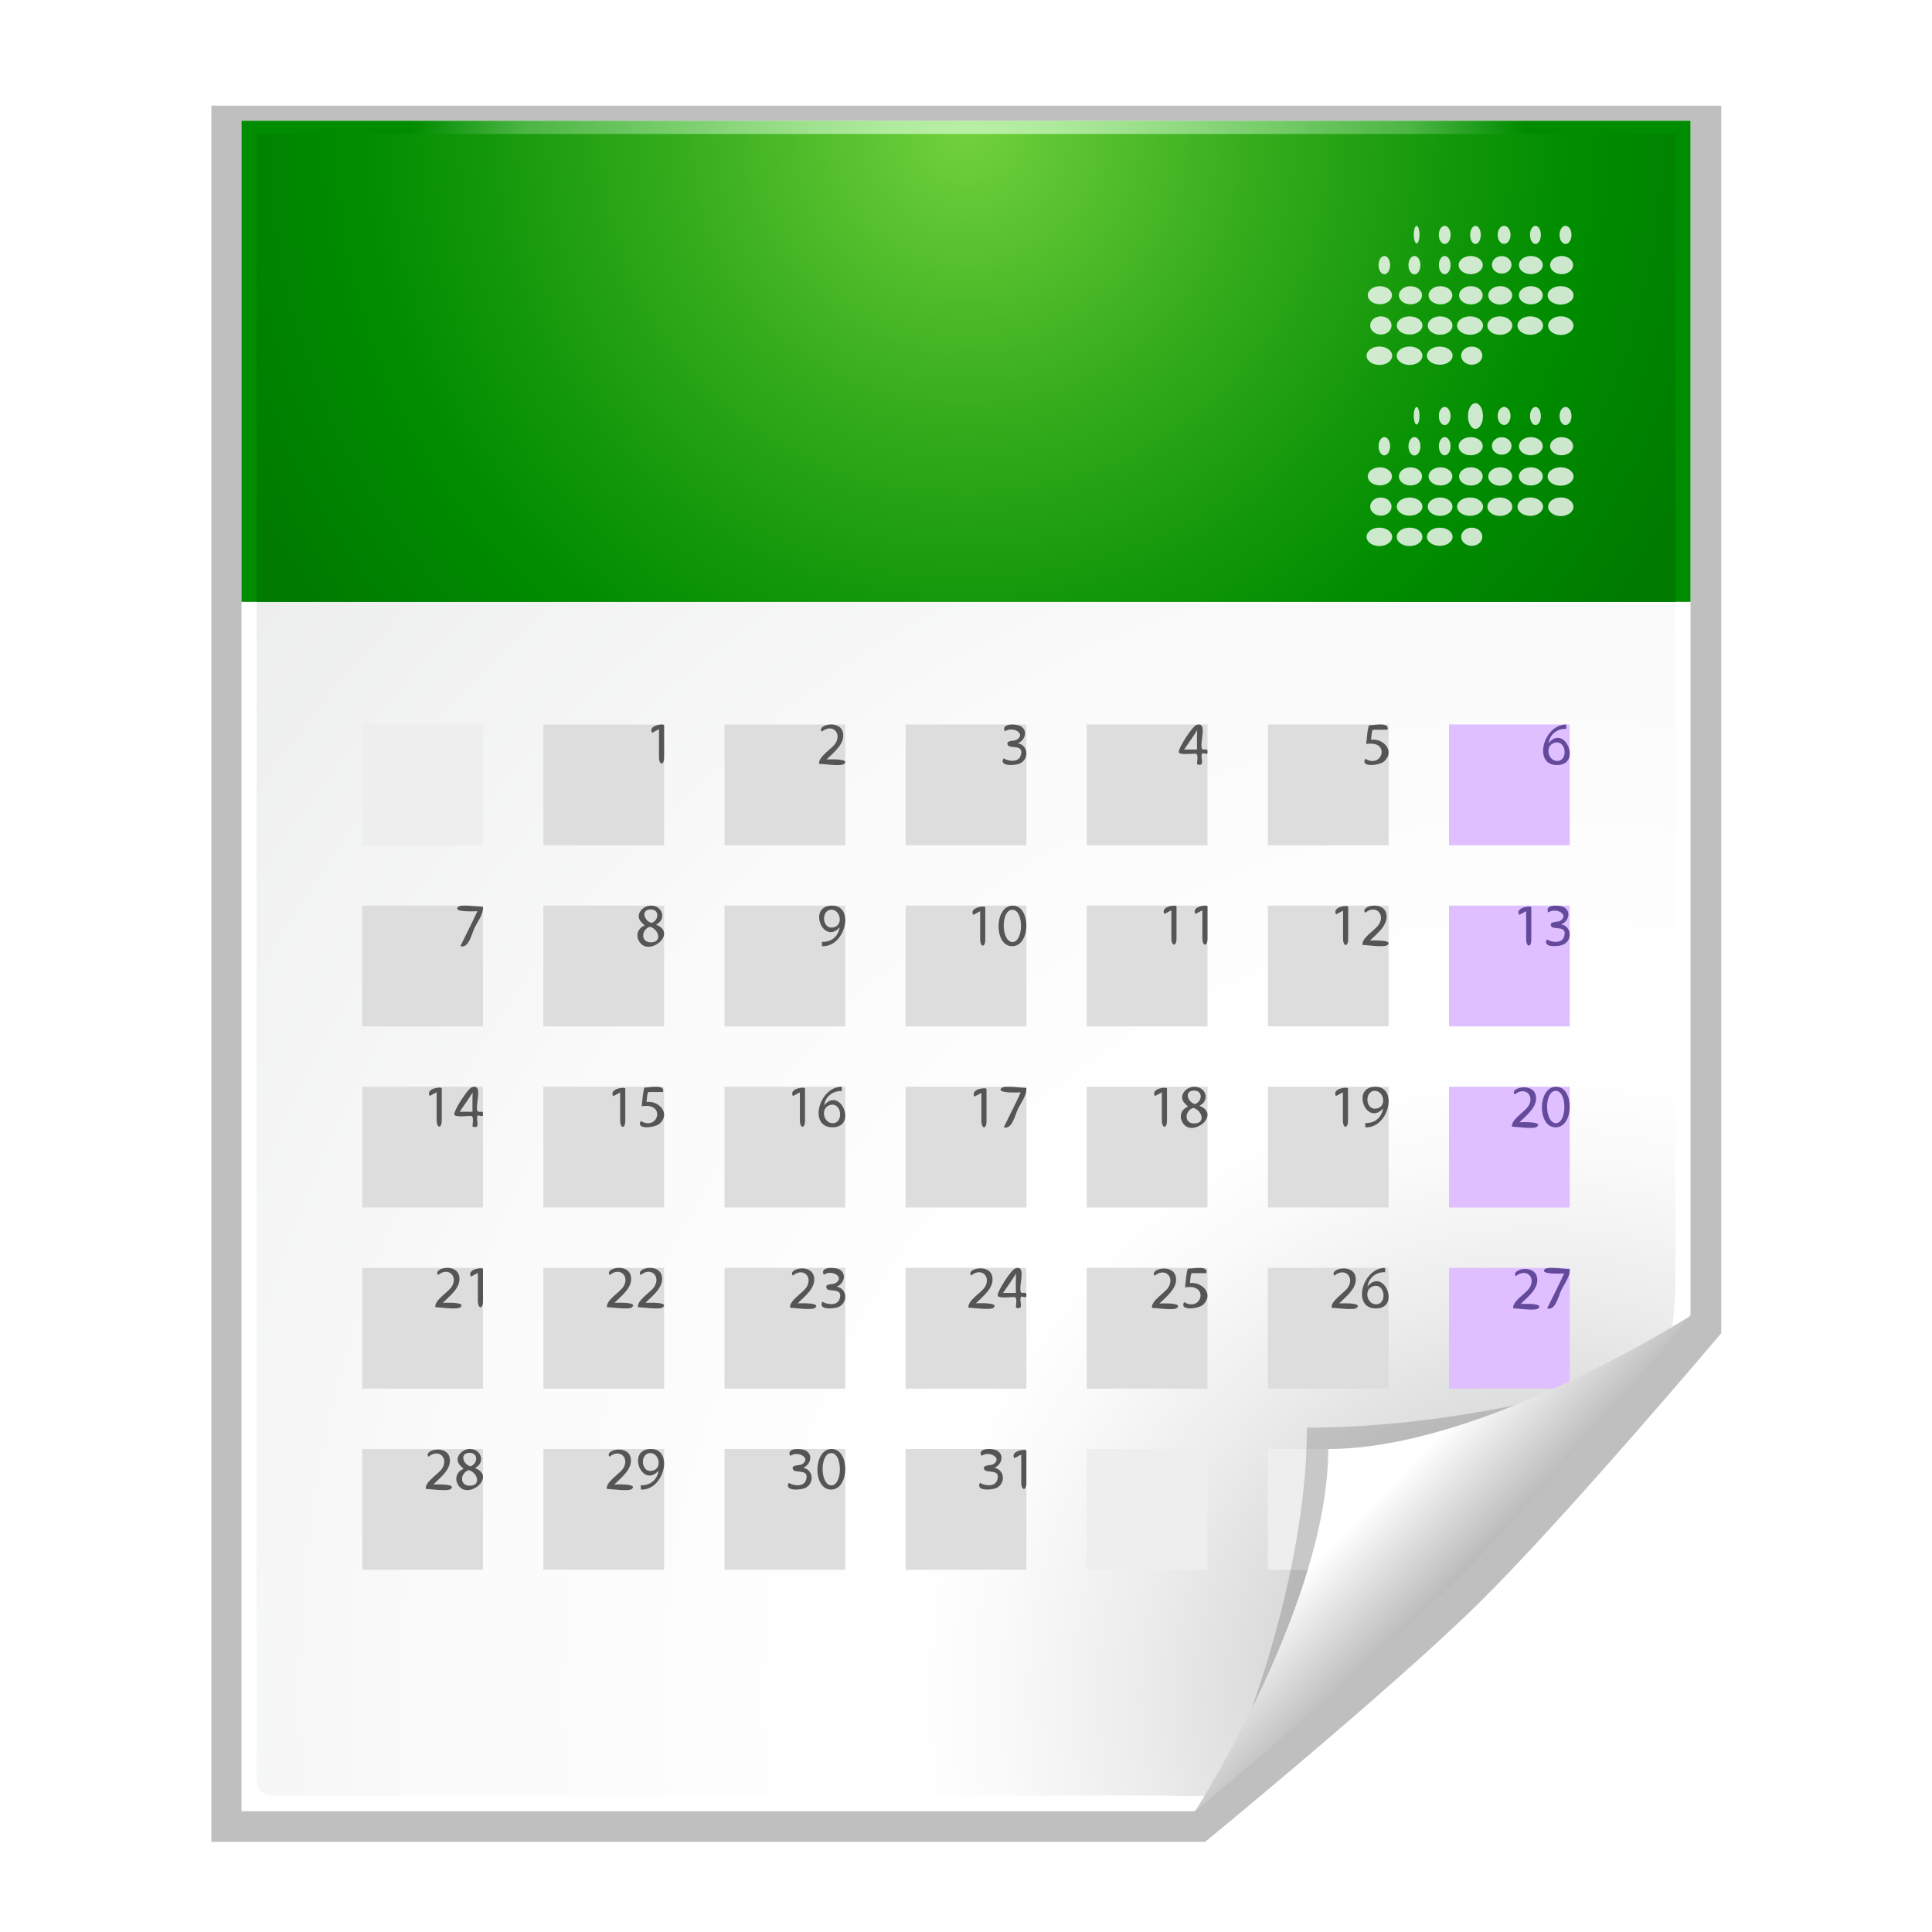 <?xml version="1.0" encoding="UTF-8" standalone="no"?>
<!-- Created with Inkscape (http://www.inkscape.org/) -->
<svg
   xmlns:dc="http://purl.org/dc/elements/1.1/"
   xmlns:cc="http://web.resource.org/cc/"
   xmlns:rdf="http://www.w3.org/1999/02/22-rdf-syntax-ns#"
   xmlns:svg="http://www.w3.org/2000/svg"
   xmlns="http://www.w3.org/2000/svg"
   xmlns:xlink="http://www.w3.org/1999/xlink"
   xmlns:sodipodi="http://sodipodi.sourceforge.net/DTD/sodipodi-0.dtd"
   xmlns:inkscape="http://www.inkscape.org/namespaces/inkscape"
   width="128"
   height="128"
   id="svg2606"
   sodipodi:version="0.32"
   inkscape:version="0.45.1"
   version="1.0"
   sodipodi:docname="cal.svg"
   inkscape:output_extension="org.inkscape.output.svg.inkscape"
   sodipodi:docbase="/home/david/sandbox">
  <defs
     id="defs2608">
    <radialGradient
       id="XMLID_4_"
       cx="48"
       cy="-0.215"
       r="55.148"
       gradientTransform="matrix(0.979,0,0,0.973,133,20.876)"
       gradientUnits="userSpaceOnUse">
	<stop
   offset="0"
   style="stop-color:#72D13D"
   id="stop3082" />

	<stop
   offset="0.355"
   style="stop-color:#35AC1C"
   id="stop3084" />

	<stop
   offset="0.619"
   style="stop-color:#0F9508"
   id="stop3086" />

	<stop
   offset="0.757"
   style="stop-color:#008C00"
   id="stop3088" />

	<stop
   offset="1"
   style="stop-color:#007A00"
   id="stop3090" />

</radialGradient>
    <radialGradient
       id="XMLID_3_"
       cx="48.125"
       cy="8.625"
       r="49.875"
       gradientUnits="userSpaceOnUse"
       gradientTransform="translate(132,20)">
	<stop
   offset="0"
   style="stop-color:#D6FFC0"
   id="stop3065" />

	<stop
   offset="0.073"
   style="stop-color:#CCFAB7"
   id="stop3067" />

	
	
	<stop
   offset="0.611"
   style="stop-color:#4CB544"
   id="stop3073" />

	
	<stop
   offset="0.757"
   style="stop-color:#008C00"
   id="stop3077" />

</radialGradient>
    <linearGradient
       id="linearGradient10207">
      <stop
         style="stop-color:#a2a2a2;stop-opacity:1;"
         offset="0"
         id="stop10209" />
      <stop
         style="stop-color:#ffffff;stop-opacity:1;"
         offset="1"
         id="stop10211" />
    </linearGradient>
    <linearGradient
       id="XMLID_12_"
       gradientUnits="userSpaceOnUse"
       x1="96"
       y1="104"
       x2="88"
       y2="96">
      <stop
         offset="0"
         style="stop-color:#888A85"
         id="stop83" />
      <stop
         offset="0.007"
         style="stop-color:#8C8E89"
         id="stop85" />
      <stop
         offset="0.067"
         style="stop-color:#ABACA9"
         id="stop87" />
      <stop
         offset="0.135"
         style="stop-color:#C5C6C4"
         id="stop89" />
      <stop
         offset="0.265"
         style="stop-color:#DBDBDA"
         id="stop91" />
      <stop
         offset="0.376"
         style="stop-color:#EBEBEB"
         id="stop93" />
      <stop
         offset="0.487"
         style="stop-color:#F7F7F6"
         id="stop95" />
      <stop
         offset="0.632"
         style="stop-color:#FDFDFD"
         id="stop97" />
      <stop
         offset="1"
         style="stop-color:#FFFFFF"
         id="stop99" />
    </linearGradient>
    <radialGradient
       id="XMLID_8_"
       cx="102"
       cy="112.305"
       r="139.559"
       gradientUnits="userSpaceOnUse">
      <stop
         offset="0"
         style="stop-color:#b7b8b9;stop-opacity:1;"
         id="stop41" />
      <stop
         offset="0.189"
         style="stop-color:#ECECEC"
         id="stop47" />
      <stop
         offset="0.257"
         style="stop-color:#FAFAFA"
         id="stop49" />
      <stop
         offset="0.301"
         style="stop-color:#FFFFFF"
         id="stop51" />
      <stop
         offset="0.531"
         style="stop-color:#FAFAFA"
         id="stop53" />
      <stop
         offset="0.845"
         style="stop-color:#EBECEC"
         id="stop55" />
      <stop
         offset="1"
         style="stop-color:#E1E2E3"
         id="stop57" />
    </radialGradient>
    <filter
       inkscape:collect="always"
       x="-0.192"
       width="1.384"
       y="-0.192"
       height="1.384"
       id="filter6697">
      <feGaussianBlur
         inkscape:collect="always"
         stdDeviation="1.945"
         id="feGaussianBlur6699" />
    </filter>
    <clipPath
       clipPathUnits="userSpaceOnUse"
       id="clipPath7084">
      <path
         style="fill:#000000;fill-opacity:1;fill-rule:evenodd;stroke:none;stroke-width:1px;stroke-linecap:butt;stroke-linejoin:miter;stroke-opacity:1"
         d="M 72,88 L 40,120 L 32,120 L 32,80 L 72,80 L 72,88 z"
         id="path7086" />
    </clipPath>
    <radialGradient
       inkscape:collect="always"
       xlink:href="#XMLID_8_"
       id="radialGradient9437"
       gradientUnits="userSpaceOnUse"
       gradientTransform="matrix(1,0,0,1,2e-6,3.0160848e-3)"
       cx="102"
       cy="112.305"
       r="139.559" />
    <filter
       inkscape:collect="always"
       id="filter2770">
      <feGaussianBlur
         inkscape:collect="always"
         stdDeviation="2.079"
         id="feGaussianBlur2772" />
    </filter>
    <radialGradient
       inkscape:collect="always"
       xlink:href="#XMLID_3_"
       id="radialGradient4053"
       gradientUnits="userSpaceOnUse"
       gradientTransform="translate(132,20)"
       cx="48.125"
       cy="8.625"
       r="49.875" />
    <radialGradient
       inkscape:collect="always"
       xlink:href="#XMLID_4_"
       id="radialGradient4055"
       gradientUnits="userSpaceOnUse"
       gradientTransform="matrix(0.979,0,0,0.973,133,20.876)"
       cx="48"
       cy="-0.215"
       r="55.148" />
    <linearGradient
       inkscape:collect="always"
       xlink:href="#linearGradient10207"
       id="linearGradient4061"
       gradientUnits="userSpaceOnUse"
       gradientTransform="translate(10,0)"
       x1="98.617"
       y1="106.414"
       x2="91.229"
       y2="99.255" />
  </defs>
  <sodipodi:namedview
     id="base"
     pagecolor="#ffffff"
     bordercolor="#666666"
     borderopacity="1.0"
     inkscape:pageopacity="0.0"
     inkscape:pageshadow="2"
     inkscape:zoom="2.8284271"
     inkscape:cx="64"
     inkscape:cy="85.798844"
     inkscape:document-units="px"
     inkscape:current-layer="g3760"
     width="128px"
     height="128px"
     gridspacingx="4px"
     gridspacingy="4px"
     gridempspacing="2"
     showgrid="false"
     inkscape:grid-points="true"
     showguides="true"
     inkscape:guide-bbox="true"
     inkscape:window-width="1016"
     inkscape:window-height="692"
     inkscape:window-x="2"
     inkscape:window-y="2" />
  <g
     inkscape:label="Livello 1"
     inkscape:groupmode="layer"
     id="layer1">
    <path
       style="opacity:0.5;fill:#000000;fill-opacity:1;filter:url(#filter2770)"
       d="M 16,8 L 16,120 C 16,120 79.156,120 79.156,120 L 79.188,120 C 79.188,120 91.094,110.094 96.594,104.594 C 102.094,99.094 112,87.188 112,87.188 L 112,87.156 L 112,8 L 16,8 z"
       id="path7865"
       sodipodi:nodetypes="csccscccc"
       transform="matrix(1.042,0,0,1.027,-2.667,-1.214)" />
    <path
       style="fill:#ffffff;fill-opacity:1"
       d="M 16,8 L 16,120 C 16,120 79.146,120 79.146,120 L 112,87.146 L 112,8 L 16,8 z"
       id="path34"
       sodipodi:nodetypes="cccccc" />
    <path
       style="fill:url(#radialGradient9437);fill-opacity:1"
       d="M 18,9 C 17.449,9 17,9.449 17,10 L 17,117.964 C 17,118.515 17.449,118.963 18,118.963 L 77.172,118.963 C 77.435,118.963 79.935,119.081 80.121,118.894 L 110.707,88.094 C 110.894,87.907 111,85.409 111,85.147 L 111,10 C 111,9.449 110.552,9 110,9 L 18,9 z"
       id="path59"
       sodipodi:nodetypes="ccccccccccc" />
    <g
       id="g3760"
       transform="translate(-116,-12)">
      <rect
         style="fill:#dddddd"
         id="rect2842"
         height="8"
         width="8"
         y="72"
         x="140" />
      <rect
         style="fill:#dddddd"
         id="rect2844"
         height="8"
         width="8"
         y="72"
         x="152" />
      <rect
         style="fill:#dddddd"
         id="rect2846"
         height="8"
         width="8"
         y="72"
         x="164" />
      <rect
         style="fill:#dddddd"
         id="rect2848"
         height="8"
         width="8"
         y="72"
         x="176" />
      <rect
         style="fill:#dddddd"
         id="rect2850"
         height="8"
         width="8"
         y="72"
         x="188" />
      <rect
         style="fill:#dddddd"
         id="rect2852"
         height="8"
         width="8"
         y="72"
         x="200" />
      <rect
         style="fill:#dfbfff"
         id="rect2854"
         height="8"
         width="8"
         y="72"
         x="212" />
      <rect
         style="fill:#eeeeee"
         id="rect2856"
         height="8"
         width="8"
         y="60"
         x="140" />
      <rect
         style="fill:#dddddd"
         id="rect2858"
         height="8"
         width="8"
         y="60"
         x="152" />
      <rect
         style="fill:#dddddd"
         id="rect2860"
         height="8"
         width="8"
         y="60"
         x="164" />
      <rect
         style="fill:#dddddd"
         id="rect2862"
         height="8"
         width="8"
         y="60"
         x="176" />
      <rect
         style="fill:#dddddd"
         id="rect2864"
         height="8"
         width="8"
         y="60"
         x="188" />
      <rect
         style="fill:#dddddd"
         id="rect2866"
         height="8"
         width="8"
         y="60"
         x="200" />
      <rect
         style="fill:#dfbfff"
         id="rect2868"
         height="8"
         width="8"
         y="60"
         x="212" />
      <rect
         style="fill:#dddddd"
         id="rect2870"
         height="8"
         width="8"
         y="84"
         x="140" />
      <rect
         style="fill:#dddddd"
         id="rect2872"
         height="8"
         width="8"
         y="84"
         x="152" />
      <rect
         style="fill:#dddddd"
         id="rect2874"
         height="8"
         width="8"
         y="84"
         x="164" />
      <rect
         style="fill:#dddddd"
         id="rect2876"
         height="8"
         width="8"
         y="84"
         x="176" />
      <rect
         style="fill:#dddddd"
         id="rect2878"
         height="8"
         width="8"
         y="84"
         x="188" />
      <rect
         style="fill:#dddddd"
         id="rect2880"
         height="8"
         width="8"
         y="84"
         x="200" />
      <rect
         style="fill:#dfbfff"
         id="rect2882"
         height="8"
         width="8"
         y="84"
         x="212" />
      <rect
         style="fill:#dddddd"
         id="rect2884"
         height="8"
         width="8"
         y="96"
         x="140" />
      <rect
         style="fill:#dddddd"
         id="rect2886"
         height="8"
         width="8"
         y="96"
         x="152" />
      <rect
         style="fill:#dddddd"
         id="rect2888"
         height="8"
         width="8"
         y="96"
         x="164" />
      <rect
         style="fill:#dddddd"
         id="rect2890"
         height="8"
         width="8"
         y="96"
         x="176" />
      <rect
         style="fill:#dddddd"
         id="rect2892"
         height="8"
         width="8"
         y="96"
         x="188" />
      <rect
         style="fill:#dddddd"
         id="rect2894"
         height="8"
         width="8"
         y="96"
         x="200" />
      <rect
         style="fill:#dfbfff"
         id="rect2896"
         height="8"
         width="8"
         y="96"
         x="212" />
      <rect
         style="fill:#dddddd"
         id="rect2898"
         height="8"
         width="8"
         y="108"
         x="140" />
      <rect
         style="fill:#dddddd"
         id="rect2900"
         height="8"
         width="8"
         y="108"
         x="152" />
      <rect
         style="fill:#dddddd"
         id="rect2902"
         height="8"
         width="8"
         y="108"
         x="164" />
      <rect
         style="fill:#dddddd"
         id="rect2904"
         height="8"
         width="8"
         y="108"
         x="176" />
      <rect
         style="fill:#eeeeee"
         id="rect2906"
         height="8"
         width="8"
         y="108"
         x="188" />
      <rect
         style="fill:#eeeeee"
         id="rect2908"
         height="8"
         width="8"
         y="108"
         x="200" />
      <g
         transform="translate(132,20)"
         id="g2910">
	<path
   style="fill:#644a9b"
   id="path2912"
   d="M 87.766,40.288 C 87.182,40.256 86.679,40.653 86.598,41.232 C 87.68,39.934 88.829,42.688 87.154,42.688 C 85.54,42.688 86.247,40 87.766,40 C 87.766,40.089 87.789,40.202 87.766,40.288 M 87.162,42.416 C 87.949,42.416 87.759,40.9 86.925,41.236 C 86.349,41.469 86.567,42.403 87.162,42.416" />

	<g
   id="g2914">
		<path
   style="fill:#644a9b"
   id="path2916"
   d="M 85.112,52.369 C 84.959,52.447 84.804,52.531 84.652,52.613 C 84.357,52.107 85.453,51.972 85.453,52.114 C 85.453,52.821 85.453,53.528 85.453,54.235 C 85.453,54.805 85.112,54.772 85.112,54.213 C 85.112,53.599 85.112,52.983 85.112,52.369" />

		<path
   style="fill:#644a9b"
   id="path2918"
   d="M 86.484,54.241 C 86.811,54.438 87.463,54.528 87.621,54.069 C 87.892,53.282 86.917,53.616 86.78,53.377 C 86.578,53.023 87.195,53.114 87.362,53.009 C 88.005,52.603 87.091,52.089 86.58,52.453 C 86.276,51.91 87.358,51.93 87.651,52.125 C 88.123,52.438 87.889,53.075 87.432,53.241 C 88.126,53.372 88.191,54.277 87.585,54.575 C 87.286,54.724 86.163,54.807 86.484,54.241" />

	</g>

	<g
   id="g2920">
		<path
   style="fill:#644a9b"
   id="path2922"
   d="M 84.174,66.645 C 84.096,66.182 85.005,65.665 85.246,65.301 C 85.703,64.612 85.043,63.938 84.353,64.512 C 83.981,64.073 85.553,63.686 85.749,64.571 C 85.914,65.315 85.122,65.899 84.669,66.352 C 84.784,66.352 86.238,66.276 85.833,66.645 C 85.629,66.83 84.478,66.645 84.174,66.645" />

		<path
   style="fill:#644a9b"
   id="path2924"
   d="M 87.054,66.688 C 85.837,66.688 85.861,64 87.098,64 C 88.324,64 88.291,66.707 87.054,66.688 M 87.07,66.416 C 87.831,66.416 87.841,64.271 87.07,64.271 C 86.314,64.271 86.305,66.348 87.07,66.416" />

	</g>

	<g
   id="g2926">
		<path
   style="fill:#644a9b"
   id="path2928"
   d="M 84.255,78.681 C 84.176,78.219 85.086,77.702 85.326,77.338 C 85.783,76.649 85.123,75.975 84.434,76.549 C 84.061,76.11 85.633,75.723 85.83,76.608 C 85.995,77.352 85.204,77.936 84.75,78.389 C 84.865,78.389 86.32,78.313 85.914,78.681 C 85.71,78.867 84.558,78.681 84.255,78.681" />

		<path
   style="fill:#644a9b"
   id="path2930"
   d="M 87.995,76.081 C 88.052,76.539 87.616,77.104 87.429,77.497 C 87.257,77.855 87.051,78.864 86.503,78.681 C 86.878,77.913 87.273,77.15 87.627,76.373 C 87.493,76.373 85.956,76.459 86.355,76.081 C 86.546,75.899 87.703,76.081 87.995,76.081" />

	</g>

	<g
   id="g2932">
		<path
   style="fill:#555555"
   id="path2934"
   d="M 27.66,40.308 C 27.507,40.386 27.352,40.47 27.2,40.552 C 26.905,40.046 28,39.911 28,40.052 C 28,40.759 28,41.466 28,42.173 C 28,42.743 27.66,42.71 27.66,42.151 C 27.66,41.537 27.66,40.922 27.66,40.308" />

		<path
   style="fill:#555555"
   id="path2936"
   d="M 38.269,42.606 C 38.19,42.144 39.1,41.626 39.341,41.263 C 39.798,40.574 39.138,39.9 38.449,40.474 C 38.076,40.034 39.649,39.648 39.845,40.533 C 40.01,41.276 39.219,41.861 38.765,42.314 C 38.88,42.314 40.335,42.238 39.929,42.606 C 39.724,42.792 38.572,42.606 38.269,42.606" />

		<path
   style="fill:#555555"
   id="path2938"
   d="M 50.484,42.242 C 50.811,42.439 51.462,42.529 51.621,42.07 C 51.893,41.284 50.917,41.617 50.78,41.378 C 50.578,41.023 51.195,41.115 51.362,41.01 C 52.005,40.603 51.091,40.09 50.58,40.454 C 50.276,39.911 51.358,39.93 51.651,40.125 C 52.123,40.438 51.889,41.076 51.432,41.242 C 52.126,41.372 52.191,42.278 51.585,42.576 C 51.286,42.724 50.163,42.807 50.484,42.242" />

		<path
   style="fill:#555555"
   id="path2940"
   d="M 63.305,42.637 C 63.305,42.425 63.432,41.929 63.179,41.929 C 62.957,41.929 62.096,42.05 62.096,41.815 C 62.096,41.517 62.983,40.137 63.256,40.037 C 64.151,39.709 63.294,41.657 63.731,41.657 C 63.987,41.657 64.001,41.609 64.001,41.859 C 64.001,42.053 63.685,41.83 63.638,41.929 C 63.502,42.213 63.889,42.814 63.305,42.637 M 63.305,41.657 C 63.305,41.231 63.291,40.803 63.317,40.377 C 63.054,40.811 62.741,41.231 62.453,41.657 C 62.736,41.657 63.02,41.657 63.305,41.657" />

		<path
   style="fill:#555555"
   id="path2942"
   d="M 75.926,40.348 C 75.61,40.348 75.293,40.348 74.977,40.348 C 74.876,40.348 74.852,40.896 74.834,41.008 C 75.648,40.902 76.447,41.757 75.706,42.443 C 75.431,42.697 74.111,42.891 74.45,42.269 C 75.612,42.958 76.142,41.02 74.513,41.293 C 74.534,41.135 74.62,40.053 74.716,40.053 C 75.057,40.052 76.069,39.816 75.926,40.348" />

		<path
   style="fill:#555555"
   id="path2944"
   d="M 15.995,52.08 C 16.052,52.538 15.616,53.104 15.429,53.496 C 15.258,53.854 15.052,54.864 14.503,54.68 C 14.878,53.912 15.273,53.148 15.627,52.372 C 15.494,52.372 13.956,52.458 14.355,52.08 C 14.547,51.898 15.703,52.08 15.995,52.08" />

		<path
   style="fill:#555555"
   id="path2946"
   d="M 27.135,52 C 27.906,52 28.177,52.921 27.463,53.26 C 29.009,53.87 26.772,55.577 26.27,54.207 C 26.192,53.995 26.233,53.745 26.369,53.566 C 26.659,53.182 26.875,53.483 26.506,53.114 C 26.016,52.623 26.576,51.991 27.135,52 M 27.116,54.432 C 27.913,54.432 27.638,53.563 27.064,53.4 C 26.482,53.568 26.428,54.435 27.116,54.432 M 27.124,52.251 C 26.433,52.251 26.665,53.013 27.168,53.147 C 27.645,52.986 27.723,52.276 27.124,52.251" />

		<path
   style="fill:#555555"
   id="path2948"
   d="M 38.46,54.399 C 39.075,54.431 39.538,54.041 39.632,53.439 C 38.528,54.655 37.479,52 39.128,52 C 40.657,52 40.01,54.764 38.46,54.688 C 38.46,54.597 38.438,54.486 38.46,54.399 M 39.096,52.268 C 38.341,52.268 38.461,53.711 39.305,53.416 C 39.87,53.219 39.66,52.284 39.096,52.268" />

		<g
   id="g2950">
			<path
   style="fill:#555555"
   id="path2952"
   d="M 48.938,52.372 C 48.785,52.45 48.63,52.534 48.478,52.616 C 48.183,52.11 49.278,51.975 49.278,52.116 C 49.278,52.823 49.278,53.53 49.278,54.237 C 49.278,54.807 48.938,54.774 48.938,54.215 C 48.938,53.601 48.938,52.986 48.938,52.372" />

			<path
   style="fill:#555555"
   id="path2954"
   d="M 51.054,54.688 C 49.837,54.688 49.861,52 51.098,52 C 52.324,52 52.291,54.707 51.054,54.688 M 51.07,54.416 C 51.831,54.416 51.841,52.272 51.07,52.272 C 50.314,52.271 50.305,54.347 51.07,54.416" />

		</g>

		<g
   id="g2956">
			<path
   style="fill:#555555"
   id="path2958"
   d="M 61.607,52.308 C 61.454,52.386 61.299,52.47 61.147,52.552 C 60.851,52.046 61.947,51.911 61.947,52.052 C 61.947,52.759 61.947,53.466 61.947,54.173 C 61.947,54.743 61.607,54.71 61.607,54.151 C 61.607,53.537 61.607,52.922 61.607,52.308" />

			<path
   style="fill:#555555"
   id="path2960"
   d="M 63.66,52.308 C 63.506,52.386 63.351,52.47 63.199,52.552 C 62.904,52.045 64,51.911 64,52.052 C 64,52.759 64,53.466 64,54.173 C 64,54.743 63.66,54.71 63.66,54.151 C 63.66,53.537 63.66,52.922 63.66,52.308" />

		</g>

		<g
   id="g2962">
			<path
   style="fill:#555555"
   id="path2964"
   d="M 72.981,52.334 C 72.828,52.412 72.673,52.496 72.521,52.578 C 72.225,52.072 73.321,51.937 73.321,52.078 C 73.321,52.785 73.321,53.492 73.321,54.199 C 73.321,54.769 72.981,54.736 72.981,54.177 C 72.981,53.563 72.981,52.949 72.981,52.334" />

			<path
   style="fill:#555555"
   id="path2966"
   d="M 74.27,54.606 C 74.191,54.144 75.101,53.626 75.341,53.263 C 75.798,52.574 75.138,51.9 74.449,52.474 C 74.076,52.034 75.648,51.648 75.845,52.533 C 76.01,53.277 75.219,53.861 74.765,54.314 C 74.88,54.314 76.335,54.238 75.929,54.606 C 75.725,54.792 74.572,54.606 74.27,54.606" />

		</g>

		<g
   id="g2968">
			<path
   style="fill:#555555"
   id="path2970"
   d="M 12.928,64.365 C 12.775,64.443 12.62,64.527 12.468,64.609 C 12.173,64.103 13.268,63.968 13.268,64.109 C 13.268,64.816 13.268,65.523 13.268,66.23 C 13.268,66.8 12.928,66.767 12.928,66.209 C 12.928,65.594 12.928,64.979 12.928,64.365" />

			<path
   style="fill:#555555"
   id="path2972"
   d="M 15.304,66.637 C 15.304,66.426 15.431,65.93 15.179,65.93 C 14.957,65.93 14.096,66.05 14.096,65.816 C 14.096,65.517 14.983,64.137 15.256,64.038 C 16.149,63.711 15.294,65.658 15.73,65.658 C 15.985,65.658 16,65.61 16,65.86 C 16,66.053 15.683,65.831 15.636,65.93 C 15.502,66.213 15.889,66.814 15.304,66.637 M 15.304,65.657 C 15.304,65.231 15.291,64.803 15.316,64.377 C 15.054,64.812 14.74,65.232 14.452,65.657 C 14.736,65.657 15.02,65.657 15.304,65.657" />

		</g>

		<g
   id="g2974">
			<path
   style="fill:#555555"
   id="path2976"
   d="M 25.086,64.381 C 24.933,64.458 24.778,64.542 24.626,64.625 C 24.331,64.118 25.426,63.984 25.426,64.125 C 25.426,64.832 25.426,65.539 25.426,66.246 C 25.426,66.816 25.086,66.783 25.086,66.224 C 25.086,65.609 25.086,64.994 25.086,64.381" />

			<path
   style="fill:#555555"
   id="path2978"
   d="M 27.926,64.348 C 27.61,64.348 27.293,64.348 26.976,64.348 C 26.875,64.348 26.851,64.897 26.834,65.008 C 27.648,64.903 28.447,65.758 27.706,66.444 C 27.431,66.698 26.112,66.891 26.45,66.269 C 27.612,66.957 28.142,65.02 26.514,65.293 C 26.535,65.135 26.621,64.053 26.717,64.053 C 27.057,64.053 28.069,63.816 27.926,64.348" />

		</g>

		<g
   id="g2980">
			<path
   style="fill:#555555"
   id="path2982"
   d="M 36.994,64.372 C 36.841,64.449 36.686,64.533 36.534,64.616 C 36.239,64.109 37.334,63.975 37.334,64.117 C 37.334,64.824 37.334,65.531 37.334,66.238 C 37.334,66.808 36.994,66.775 36.994,66.215 C 36.994,65.602 36.994,64.986 36.994,64.372" />

			<path
   style="fill:#555555"
   id="path2984"
   d="M 39.766,64.288 C 39.182,64.256 38.679,64.652 38.598,65.232 C 39.68,63.933 40.829,66.687 39.154,66.687 C 37.54,66.687 38.247,63.999 39.766,63.999 C 39.766,64.09 39.79,64.202 39.766,64.288 M 39.162,66.416 C 39.95,66.416 39.759,64.9 38.925,65.236 C 38.349,65.469 38.567,66.403 39.162,66.416" />

		</g>

		<g
   id="g2986">
			<path
   style="fill:#555555"
   id="path2988"
   d="M 49.019,64.409 C 48.866,64.486 48.711,64.57 48.559,64.653 C 48.264,64.146 49.359,64.012 49.359,64.154 C 49.359,64.861 49.359,65.568 49.359,66.275 C 49.359,66.845 49.019,66.812 49.019,66.252 C 49.019,65.639 49.019,65.023 49.019,64.409" />

			<path
   style="fill:#555555"
   id="path2990"
   d="M 51.995,64.081 C 52.052,64.539 51.616,65.105 51.429,65.497 C 51.257,65.855 51.051,66.865 50.503,66.682 C 50.878,65.913 51.273,65.15 51.627,64.373 C 51.493,64.373 49.956,64.459 50.355,64.081 C 50.547,63.899 51.703,64.081 51.995,64.081" />

		</g>

		<g
   id="g2992">
			<path
   style="fill:#555555"
   id="path2994"
   d="M 60.975,64.372 C 60.822,64.449 60.667,64.533 60.515,64.616 C 60.22,64.109 61.316,63.975 61.316,64.117 C 61.316,64.824 61.316,65.531 61.316,66.238 C 61.316,66.808 60.975,66.775 60.975,66.215 C 60.975,65.602 60.975,64.986 60.975,64.372" />

			<path
   style="fill:#555555"
   id="path2996"
   d="M 63.136,64 C 63.907,64 64.177,64.921 63.464,65.26 C 65.01,65.871 62.773,67.577 62.271,66.207 C 62.193,65.994 62.234,65.745 62.37,65.566 C 62.661,65.181 62.877,65.483 62.507,65.113 C 62.016,64.623 62.576,63.992 63.136,64 M 63.115,66.432 C 63.912,66.432 63.638,65.564 63.063,65.401 C 62.482,65.568 62.428,66.436 63.115,66.432 M 63.124,64.252 C 62.433,64.252 62.665,65.014 63.168,65.148 C 63.645,64.986 63.724,64.277 63.124,64.252" />

		</g>

		<g
   id="g2998">
			<path
   style="fill:#555555"
   id="path3000"
   d="M 72.969,64.372 C 72.816,64.449 72.661,64.533 72.509,64.616 C 72.213,64.109 73.309,63.975 73.309,64.117 C 73.309,64.824 73.309,65.531 73.309,66.238 C 73.309,66.808 72.969,66.775 72.969,66.215 C 72.969,65.602 72.969,64.986 72.969,64.372" />

			<path
   style="fill:#555555"
   id="path3002"
   d="M 74.46,66.4 C 75.075,66.431 75.538,66.042 75.633,65.439 C 74.528,66.655 73.479,64 75.128,64 C 76.657,64 76.011,66.764 74.46,66.688 C 74.46,66.598 74.438,66.486 74.46,66.4 M 75.097,64.268 C 74.341,64.268 74.462,65.711 75.306,65.416 C 75.87,65.219 75.66,64.285 75.097,64.268" />

		</g>

		<g
   id="g3004">
			<path
   style="fill:#555555"
   id="path3006"
   d="M 12.844,78.606 C 12.765,78.144 13.675,77.627 13.916,77.263 C 14.373,76.574 13.713,75.9 13.024,76.474 C 12.651,76.035 14.224,75.648 14.42,76.533 C 14.585,77.277 13.794,77.861 13.34,78.314 C 13.455,78.314 14.91,78.238 14.504,78.606 C 14.299,78.793 13.147,78.606 12.844,78.606" />

			<path
   style="fill:#555555"
   id="path3008"
   d="M 15.66,76.335 C 15.507,76.412 15.352,76.496 15.2,76.579 C 14.905,76.072 16,75.938 16,76.079 C 16,76.786 16,77.493 16,78.2 C 16,78.77 15.66,78.737 15.66,78.178 C 15.66,77.563 15.66,76.949 15.66,76.335" />

		</g>

		<g
   id="g3010">
			<path
   style="fill:#555555"
   id="path3012"
   d="M 24.217,78.606 C 24.138,78.144 25.048,77.627 25.289,77.263 C 25.746,76.574 25.086,75.9 24.397,76.474 C 24.024,76.035 25.597,75.648 25.793,76.533 C 25.958,77.277 25.167,77.861 24.713,78.314 C 24.828,78.314 26.283,78.238 25.877,78.606 C 25.672,78.793 24.52,78.606 24.217,78.606" />

			<path
   style="fill:#555555"
   id="path3014"
   d="M 26.269,78.606 C 26.19,78.144 27.1,77.627 27.341,77.263 C 27.798,76.574 27.138,75.9 26.449,76.474 C 26.076,76.035 27.649,75.648 27.845,76.533 C 28.01,77.277 27.219,77.861 26.765,78.314 C 26.88,78.314 28.335,78.238 27.929,78.606 C 27.724,78.793 26.572,78.606 26.269,78.606" />

		</g>

		<g
   id="g3016">
			<path
   style="fill:#555555"
   id="path3018"
   d="M 36.349,78.643 C 36.27,78.18 37.18,77.663 37.421,77.299 C 37.878,76.61 37.218,75.937 36.529,76.511 C 36.156,76.071 37.729,75.685 37.925,76.57 C 38.09,77.313 37.299,77.897 36.845,78.351 C 36.96,78.351 38.415,78.275 38.009,78.643 C 37.804,78.828 36.652,78.643 36.349,78.643" />

			<path
   style="fill:#555555"
   id="path3020"
   d="M 38.484,78.242 C 38.811,78.439 39.462,78.529 39.621,78.069 C 39.892,77.283 38.917,77.617 38.78,77.378 C 38.577,77.024 39.195,77.115 39.362,77.01 C 40.004,76.604 39.091,76.09 38.58,76.454 C 38.276,75.911 39.358,75.931 39.651,76.126 C 40.122,76.439 39.889,77.076 39.432,77.242 C 40.127,77.373 40.191,78.278 39.585,78.576 C 39.286,78.725 38.163,78.808 38.484,78.242" />

		</g>

		<g
   id="g3022">
			<path
   style="fill:#555555"
   id="path3024"
   d="M 48.164,78.638 C 48.085,78.175 48.995,77.658 49.236,77.294 C 49.693,76.605 49.033,75.932 48.343,76.506 C 47.97,76.066 49.542,75.68 49.739,76.565 C 49.903,77.308 49.112,77.892 48.658,78.346 C 48.773,78.346 50.228,78.27 49.823,78.638 C 49.619,78.823 48.467,78.638 48.164,78.638" />

			<path
   style="fill:#555555"
   id="path3026"
   d="M 51.305,78.638 C 51.305,78.426 51.432,77.93 51.179,77.93 C 50.957,77.93 50.096,78.05 50.096,77.816 C 50.096,77.517 50.983,76.138 51.256,76.038 C 52.151,75.71 51.294,77.658 51.731,77.658 C 51.987,77.658 52.001,77.61 52.001,77.86 C 52.001,78.054 51.685,77.831 51.638,77.93 C 51.502,78.214 51.889,78.814 51.305,78.638 M 51.305,77.657 C 51.305,77.231 51.291,76.803 51.317,76.378 C 51.054,76.812 50.741,77.232 50.453,77.657 C 50.736,77.657 51.02,77.657 51.305,77.657" />

		</g>

		<g
   id="g3028">
			<path
   style="fill:#555555"
   id="path3030"
   d="M 60.322,78.652 C 60.244,78.19 61.153,77.673 61.393,77.309 C 61.85,76.62 61.19,75.946 60.501,76.52 C 60.129,76.081 61.7,75.694 61.897,76.579 C 62.062,77.323 61.271,77.907 60.818,78.36 C 60.933,78.36 62.387,78.284 61.981,78.652 C 61.777,78.839 60.626,78.652 60.322,78.652" />

			<path
   style="fill:#555555"
   id="path3032"
   d="M 63.926,76.349 C 63.61,76.349 63.293,76.349 62.977,76.349 C 62.876,76.349 62.852,76.897 62.834,77.009 C 63.648,76.903 64.447,77.758 63.706,78.444 C 63.431,78.698 62.111,78.892 62.45,78.269 C 63.612,78.958 64.142,77.02 62.513,77.293 C 62.534,77.135 62.62,76.053 62.716,76.053 C 63.057,76.053 64.069,75.816 63.926,76.349" />

		</g>

		<g
   id="g3034">
			<path
   style="fill:#555555"
   id="path3036"
   d="M 72.23,78.645 C 72.151,78.182 73.061,77.665 73.301,77.301 C 73.758,76.612 73.098,75.939 72.409,76.513 C 72.036,76.073 73.608,75.687 73.805,76.572 C 73.97,77.315 73.179,77.899 72.725,78.353 C 72.84,78.353 74.295,78.277 73.889,78.645 C 73.686,78.83 72.533,78.645 72.23,78.645" />

			<path
   style="fill:#555555"
   id="path3038"
   d="M 75.766,76.288 C 75.182,76.257 74.679,76.653 74.598,77.232 C 75.68,75.933 76.829,78.688 75.154,78.688 C 73.54,78.688 74.247,76 75.766,76 C 75.766,76.09 75.789,76.202 75.766,76.288 M 75.162,78.416 C 75.949,78.416 75.759,76.9 74.925,77.236 C 74.349,77.47 74.567,78.403 75.162,78.416" />

		</g>

		<g
   id="g3040">
			<path
   style="fill:#555555"
   id="path3042"
   d="M 12.212,90.645 C 12.133,90.182 13.043,89.665 13.284,89.301 C 13.741,88.612 13.081,87.938 12.392,88.512 C 12.019,88.073 13.592,87.686 13.788,88.571 C 13.953,89.315 13.162,89.899 12.708,90.352 C 12.823,90.352 14.278,90.276 13.872,90.645 C 13.667,90.83 12.515,90.645 12.212,90.645" />

			<path
   style="fill:#555555"
   id="path3044"
   d="M 15.135,88 C 15.906,88 16.177,88.921 15.463,89.26 C 17.009,89.871 14.772,91.577 14.27,90.207 C 14.192,89.994 14.233,89.745 14.369,89.566 C 14.66,89.181 14.875,89.483 14.506,89.113 C 14.016,88.623 14.576,87.992 15.135,88 M 15.115,90.432 C 15.912,90.432 15.638,89.564 15.063,89.401 C 14.482,89.568 14.428,90.436 15.115,90.432 M 15.124,88.252 C 14.433,88.252 14.665,89.014 15.168,89.148 C 15.645,88.986 15.723,88.277 15.124,88.252" />

		</g>

		<g
   id="g3046">
			<path
   style="fill:#555555"
   id="path3048"
   d="M 24.204,90.645 C 24.125,90.182 25.035,89.665 25.276,89.301 C 25.733,88.612 25.073,87.938 24.384,88.512 C 24.011,88.073 25.584,87.686 25.78,88.571 C 25.945,89.315 25.154,89.899 24.7,90.352 C 24.815,90.352 26.27,90.276 25.864,90.645 C 25.659,90.83 24.507,90.645 24.204,90.645" />

			<path
   style="fill:#555555"
   id="path3050"
   d="M 26.46,90.4 C 27.075,90.431 27.538,90.041 27.632,89.439 C 26.528,90.655 25.479,88 27.128,88 C 28.657,88 28.01,90.764 26.46,90.688 C 26.46,90.598 26.438,90.486 26.46,90.4 M 27.096,88.268 C 26.341,88.268 26.461,89.711 27.305,89.416 C 27.87,89.219 27.66,88.285 27.096,88.268" />

		</g>

		<g
   id="g3052">
			<path
   style="fill:#555555"
   id="path3054"
   d="M 36.258,90.244 C 36.585,90.441 37.236,90.531 37.395,90.072 C 37.666,89.285 36.691,89.619 36.554,89.38 C 36.351,89.026 36.969,89.117 37.136,89.012 C 37.778,88.606 36.865,88.092 36.354,88.456 C 36.05,87.912 37.132,87.932 37.425,88.127 C 37.896,88.441 37.663,89.078 37.206,89.244 C 37.901,89.375 37.965,90.279 37.359,90.578 C 37.06,90.727 35.937,90.81 36.258,90.244" />

			<path
   style="fill:#555555"
   id="path3056"
   d="M 39.054,90.688 C 37.837,90.688 37.86,88 39.098,88 C 40.324,88 40.291,90.707 39.054,90.688 M 39.07,90.416 C 39.831,90.416 39.841,88.271 39.07,88.271 C 38.314,88.271 38.304,90.348 39.07,90.416" />

		</g>

		<g
   id="g3058">
			<path
   style="fill:#555555"
   id="path3060"
   d="M 48.928,90.242 C 49.255,90.439 49.906,90.529 50.065,90.07 C 50.337,89.283 49.36,89.617 49.224,89.378 C 49.022,89.024 49.639,89.115 49.806,89.01 C 50.448,88.604 49.535,88.09 49.024,88.454 C 48.72,87.91 49.801,87.93 50.095,88.125 C 50.567,88.439 50.332,89.076 49.875,89.242 C 50.57,89.373 50.635,90.277 50.029,90.576 C 49.729,90.725 48.606,90.808 48.928,90.242" />

			<path
   style="fill:#555555"
   id="path3062"
   d="M 51.66,88.37 C 51.506,88.447 51.351,88.531 51.199,88.614 C 50.904,88.107 52,87.974 52,88.115 C 52,88.822 52,89.529 52,90.236 C 52,90.806 51.66,90.773 51.66,90.213 C 51.66,89.6 51.66,88.984 51.66,88.37" />

		</g>

	</g>

</g>
      <rect
         y="20"
         x="132"
         style="fill:url(#radialGradient4053)"
         id="rect3079"
         height="31.875"
         width="96" />
      <rect
         style="fill:url(#radialGradient4055)"
         id="rect3092"
         height="31"
         width="94"
         y="20.875"
         x="133" />
      <g
         style="opacity:0.8"
         transform="translate(132,20)"
         id="g3112">
	<g
   id="g3114">
		<ellipse
   style="fill:#ffffff"
   sodipodi:ry="0.602"
   sodipodi:rx="0.396"
   sodipodi:cy="7.5619998"
   sodipodi:cx="87.720001"
   id="ellipse3116"
   ry="0.602"
   rx="0.396"
   cy="7.562"
   cx="87.72" />

	</g>

	<g
   id="g3118">
		<g
   id="g3120">
			<ellipse
   style="fill:#ffffff"
   sodipodi:ry="0.60100001"
   sodipodi:rx="0.76099998"
   sodipodi:cy="9.5620003"
   sodipodi:cx="87.460999"
   id="ellipse3122"
   ry="0.601"
   rx="0.761"
   cy="9.562"
   cx="87.461" />

		</g>

	</g>

	<g
   id="g3124">
		<g
   id="g3126">
			<ellipse
   style="fill:#ffffff"
   sodipodi:ry="0.611"
   sodipodi:rx="0.85799998"
   sodipodi:cy="11.568"
   sodipodi:cx="87.392998"
   id="ellipse3128"
   ry="0.611"
   rx="0.858"
   cy="11.568"
   cx="87.393" />

		</g>

	</g>

	<g
   id="g3130">
		<g
   id="g3132">
			<ellipse
   style="fill:#ffffff"
   sodipodi:ry="0.61900002"
   sodipodi:rx="0.83899999"
   sodipodi:cy="13.574"
   sodipodi:cx="87.405998"
   id="ellipse3134"
   ry="0.619"
   rx="0.839"
   cy="13.574"
   cx="87.406" />

		</g>

	</g>

	<g
   id="g3136">
		<ellipse
   style="fill:#ffffff"
   sodipodi:ry="0.579"
   sodipodi:rx="0.19"
   sodipodi:cy="7.546"
   sodipodi:cx="77.855003"
   id="ellipse3138"
   ry="0.579"
   rx="0.19"
   cy="7.546"
   cx="77.855" />

	</g>

	<g
   id="g3140">
		<ellipse
   style="fill:#ffffff"
   sodipodi:ry="0.602"
   sodipodi:rx="0.38999999"
   sodipodi:cy="7.5619998"
   sodipodi:cx="79.714996"
   id="ellipse3142"
   ry="0.602"
   rx="0.39"
   cy="7.562"
   cx="79.715" />

	</g>

	<g
   id="g3144">
		<ellipse
   style="fill:#ffffff"
   sodipodi:ry="0.60100001"
   sodipodi:rx="0.352"
   sodipodi:cy="7.5619998"
   sodipodi:cx="81.752998"
   id="ellipse3146"
   ry="0.601"
   rx="0.352"
   cy="7.562"
   cx="81.753" />

	</g>

	<g
   id="g3148">
		<ellipse
   style="fill:#ffffff"
   sodipodi:ry="0.59799999"
   sodipodi:rx="0.42699999"
   sodipodi:cy="7.559"
   sodipodi:cx="83.650002"
   id="ellipse3150"
   ry="0.598"
   rx="0.427"
   cy="7.559"
   cx="83.65" />

	</g>

	<g
   id="g3152">
		<ellipse
   style="fill:#ffffff"
   sodipodi:ry="0.60100001"
   sodipodi:rx="0.36000001"
   sodipodi:cy="7.5619998"
   sodipodi:cx="85.726997"
   id="ellipse3154"
   ry="0.601"
   rx="0.36"
   cy="7.562"
   cx="85.727" />

	</g>

	<g
   id="g3156">
		<ellipse
   style="fill:#ffffff"
   sodipodi:ry="0.60500002"
   sodipodi:rx="0.38299999"
   sodipodi:cy="9.5640001"
   sodipodi:cx="75.716003"
   id="ellipse3158"
   ry="0.605"
   rx="0.383"
   cy="9.564"
   cx="75.716" />

	</g>

	<g
   id="g3160">
		<ellipse
   style="fill:#ffffff"
   sodipodi:ry="0.611"
   sodipodi:rx="0.396"
   sodipodi:cy="9.5679998"
   sodipodi:cx="77.709999"
   id="ellipse3162"
   ry="0.611"
   rx="0.396"
   cy="9.568"
   cx="77.71" />

	</g>

	<g
   id="g3164">
		<ellipse
   style="fill:#ffffff"
   sodipodi:ry="0.60299999"
   sodipodi:rx="0.38699999"
   sodipodi:cy="9.5620003"
   sodipodi:cx="79.716003"
   id="ellipse3166"
   ry="0.603"
   rx="0.387"
   cy="9.562"
   cx="79.716" />

	</g>

	<g
   id="g3168">
		<g
   id="g3170">
			<ellipse
   style="fill:#ffffff"
   sodipodi:ry="0.602"
   sodipodi:rx="0.79900002"
   sodipodi:cy="9.5620003"
   sodipodi:cx="81.436996"
   id="ellipse3172"
   ry="0.602"
   rx="0.799"
   cy="9.562"
   cx="81.437" />

		</g>

	</g>

	<g
   id="g3174">
		<g
   id="g3176">
			<ellipse
   style="fill:#ffffff"
   sodipodi:ry="0.579"
   sodipodi:rx="0.64899999"
   sodipodi:cy="9.5459995"
   sodipodi:cx="83.492996"
   id="ellipse3178"
   ry="0.579"
   rx="0.649"
   cy="9.546"
   cx="83.493" />

		</g>

	</g>

	<g
   id="g3180">
		<g
   id="g3182">
			<ellipse
   style="fill:#ffffff"
   sodipodi:ry="0.602"
   sodipodi:rx="0.79000002"
   sodipodi:cy="9.5620003"
   sodipodi:cx="85.422997"
   id="ellipse3184"
   ry="0.602"
   rx="0.79"
   cy="9.562"
   cx="85.423" />

		</g>

	</g>

	<g
   id="g3186">
		<g
   id="g3188">
			<ellipse
   style="fill:#ffffff"
   sodipodi:ry="0.59799999"
   sodipodi:rx="0.80199999"
   sodipodi:cy="11.559"
   sodipodi:cx="75.419998"
   id="ellipse3190"
   ry="0.598"
   rx="0.802"
   cy="11.559"
   cx="75.42" />

		</g>

	</g>

	<g
   id="g3192">
		<g
   id="g3194">
			<ellipse
   style="fill:#ffffff"
   sodipodi:ry="0.60100001"
   sodipodi:rx="0.76700002"
   sodipodi:cy="11.562"
   sodipodi:cx="77.447998"
   id="ellipse3196"
   ry="0.601"
   rx="0.767"
   cy="11.562"
   cx="77.448" />

		</g>

	</g>

	<g
   id="g3198">
		<g
   id="g3200">
			<ellipse
   style="fill:#ffffff"
   sodipodi:ry="0.602"
   sodipodi:rx="0.78799999"
   sodipodi:cy="11.562"
   sodipodi:cx="79.432999"
   id="ellipse3202"
   ry="0.602"
   rx="0.788"
   cy="11.562"
   cx="79.433" />

		</g>

	</g>

	<g
   id="g3204">
		<g
   id="g3206">
			<ellipse
   style="fill:#ffffff"
   sodipodi:ry="0.60500002"
   sodipodi:rx="0.78200001"
   sodipodi:cy="11.564"
   sodipodi:cx="81.449997"
   id="ellipse3208"
   ry="0.605"
   rx="0.782"
   cy="11.564"
   cx="81.45" />

		</g>

	</g>

	<g
   id="g3210">
		<g
   id="g3212">
			<ellipse
   style="fill:#ffffff"
   sodipodi:ry="0.611"
   sodipodi:rx="0.792"
   sodipodi:cy="11.568"
   sodipodi:cx="83.392998"
   id="ellipse3214"
   ry="0.611"
   rx="0.792"
   cy="11.568"
   cx="83.393" />

		</g>

	</g>

	<g
   id="g3216">
		<g
   id="g3218">
			<ellipse
   style="fill:#ffffff"
   sodipodi:ry="0.60299999"
   sodipodi:rx="0.792"
   sodipodi:cy="11.562"
   sodipodi:cx="85.420998"
   id="ellipse3220"
   ry="0.603"
   rx="0.792"
   cy="11.562"
   cx="85.421" />

		</g>

	</g>

	<g
   id="g3222">
		<g
   id="g3224">
			<ellipse
   style="fill:#ffffff"
   sodipodi:ry="0.602"
   sodipodi:rx="0.708"
   sodipodi:cy="13.562"
   sodipodi:cx="75.486"
   id="ellipse3226"
   ry="0.602"
   rx="0.708"
   cy="13.562"
   cx="75.486" />

		</g>

	</g>

	<g
   id="g3228">
		<g
   id="g3230">
			<ellipse
   style="fill:#ffffff"
   sodipodi:ry="0.602"
   sodipodi:rx="0.84899998"
   sodipodi:cy="13.562"
   sodipodi:cx="77.390999"
   id="ellipse3232"
   ry="0.602"
   rx="0.849"
   cy="13.562"
   cx="77.391" />

		</g>

	</g>

	<g
   id="g3234">
		<g
   id="g3236">
			<ellipse
   style="fill:#ffffff"
   sodipodi:ry="0.61000001"
   sodipodi:rx="0.81900001"
   sodipodi:cy="13.568"
   sodipodi:cx="79.411003"
   id="ellipse3238"
   ry="0.61"
   rx="0.819"
   cy="13.568"
   cx="79.411" />

		</g>

	</g>

	<g
   id="g3240">
		<g
   id="g3242">
			<ellipse
   style="fill:#ffffff"
   sodipodi:ry="0.60900003"
   sodipodi:rx="0.86000001"
   sodipodi:cy="13.567"
   sodipodi:cx="81.394997"
   id="ellipse3244"
   ry="0.609"
   rx="0.86"
   cy="13.567"
   cx="81.395" />

		</g>

	</g>

	<g
   id="g3246">
		<g
   id="g3248">
			<ellipse
   style="fill:#ffffff"
   sodipodi:ry="0.61199999"
   sodipodi:rx="0.82499999"
   sodipodi:cy="13.57"
   sodipodi:cx="83.370003"
   id="ellipse3250"
   ry="0.612"
   rx="0.825"
   cy="13.57"
   cx="83.37" />

		</g>

	</g>

	<g
   id="g3252">
		<g
   id="g3254">
			<ellipse
   style="fill:#ffffff"
   sodipodi:ry="0.611"
   sodipodi:rx="0.84600002"
   sodipodi:cy="13.568"
   sodipodi:cx="85.384003"
   id="ellipse3256"
   ry="0.611"
   rx="0.846"
   cy="13.568"
   cx="85.384" />

		</g>

	</g>

	<g
   id="g3258">
		<g
   id="g3260">
			<ellipse
   style="fill:#ffffff"
   sodipodi:ry="0.61000001"
   sodipodi:rx="0.84899998"
   sodipodi:cy="15.568"
   sodipodi:cx="75.387001"
   id="ellipse3262"
   ry="0.61"
   rx="0.849"
   cy="15.568"
   cx="75.387" />

		</g>

	</g>

	<g
   id="g3264">
		<g
   id="g3266">
			<ellipse
   style="fill:#ffffff"
   sodipodi:ry="0.611"
   sodipodi:rx="0.85100001"
   sodipodi:cy="15.568"
   sodipodi:cx="77.388"
   id="ellipse3268"
   ry="0.611"
   rx="0.851"
   cy="15.568"
   cx="77.388" />

		</g>

	</g>

	<g
   id="g3270">
		<g
   id="g3272">
			<ellipse
   style="fill:#ffffff"
   sodipodi:ry="0.602"
   sodipodi:rx="0.85100001"
   sodipodi:cy="15.562"
   sodipodi:cx="79.387001"
   id="ellipse3274"
   ry="0.602"
   rx="0.851"
   cy="15.562"
   cx="79.387" />

		</g>

	</g>

	<g
   id="g3276">
		<g
   id="g3278">
			<ellipse
   style="fill:#ffffff"
   sodipodi:ry="0.602"
   sodipodi:rx="0.70099998"
   sodipodi:cy="15.562"
   sodipodi:cx="81.507004"
   id="ellipse3280"
   ry="0.602"
   rx="0.701"
   cy="15.562"
   cx="81.507" />

		</g>

	</g>

	<g
   id="g3282">
		<ellipse
   style="fill:#ffffff"
   sodipodi:ry="0.602"
   sodipodi:rx="0.396"
   sodipodi:cy="19.562"
   sodipodi:cx="87.720001"
   id="ellipse3284"
   ry="0.602"
   rx="0.396"
   cy="19.562"
   cx="87.72" />

	</g>

	<g
   id="g3286">
		<g
   id="g3288">
			<ellipse
   style="fill:#ffffff"
   sodipodi:ry="0.60100001"
   sodipodi:rx="0.76099998"
   sodipodi:cy="21.562"
   sodipodi:cx="87.460999"
   id="ellipse3290"
   ry="0.601"
   rx="0.761"
   cy="21.562"
   cx="87.461" />

		</g>

	</g>

	<g
   id="g3292">
		<g
   id="g3294">
			<ellipse
   style="fill:#ffffff"
   sodipodi:ry="0.611"
   sodipodi:rx="0.85799998"
   sodipodi:cy="23.568001"
   sodipodi:cx="87.392998"
   id="ellipse3296"
   ry="0.611"
   rx="0.858"
   cy="23.568"
   cx="87.393" />

		</g>

	</g>

	<g
   id="g3298">
		<g
   id="g3300">
			<ellipse
   style="fill:#ffffff"
   sodipodi:ry="0.61900002"
   sodipodi:rx="0.83899999"
   sodipodi:cy="25.573999"
   sodipodi:cx="87.405998"
   id="ellipse3302"
   ry="0.619"
   rx="0.839"
   cy="25.574"
   cx="87.406" />

		</g>

	</g>

	<g
   id="g3304">
		<ellipse
   style="fill:#ffffff"
   sodipodi:ry="0.579"
   sodipodi:rx="0.19"
   sodipodi:cy="19.546"
   sodipodi:cx="77.855003"
   id="ellipse3306"
   ry="0.579"
   rx="0.19"
   cy="19.546"
   cx="77.855" />

	</g>

	<g
   id="g3308">
		<ellipse
   style="fill:#ffffff"
   sodipodi:ry="0.602"
   sodipodi:rx="0.38999999"
   sodipodi:cy="19.562"
   sodipodi:cx="79.714996"
   id="ellipse3310"
   ry="0.602"
   rx="0.39"
   cy="19.562"
   cx="79.715" />

	</g>

	<g
   id="g3312">
		<ellipse
   style="fill:#ffffff"
   sodipodi:ry="0.85000002"
   sodipodi:rx="0.498"
   sodipodi:cy="19.562"
   sodipodi:cx="81.752998"
   id="ellipse3314"
   ry="0.85"
   rx="0.498"
   cy="19.562"
   cx="81.753" />

	</g>

	<g
   id="g3316">
		<ellipse
   style="fill:#ffffff"
   sodipodi:ry="0.59799999"
   sodipodi:rx="0.42699999"
   sodipodi:cy="19.559"
   sodipodi:cx="83.650002"
   id="ellipse3318"
   ry="0.598"
   rx="0.427"
   cy="19.559"
   cx="83.65" />

	</g>

	<g
   id="g3320">
		<ellipse
   style="fill:#ffffff"
   sodipodi:ry="0.60100001"
   sodipodi:rx="0.36000001"
   sodipodi:cy="19.562"
   sodipodi:cx="85.726997"
   id="ellipse3322"
   ry="0.601"
   rx="0.36"
   cy="19.562"
   cx="85.727" />

	</g>

	<g
   id="g3324">
		<ellipse
   style="fill:#ffffff"
   sodipodi:ry="0.60500002"
   sodipodi:rx="0.38299999"
   sodipodi:cy="21.563999"
   sodipodi:cx="75.716003"
   id="ellipse3326"
   ry="0.605"
   rx="0.383"
   cy="21.564"
   cx="75.716" />

	</g>

	<g
   id="g3328">
		<ellipse
   style="fill:#ffffff"
   sodipodi:ry="0.611"
   sodipodi:rx="0.396"
   sodipodi:cy="21.568001"
   sodipodi:cx="77.709999"
   id="ellipse3330"
   ry="0.611"
   rx="0.396"
   cy="21.568"
   cx="77.71" />

	</g>

	<g
   id="g3332">
		<ellipse
   style="fill:#ffffff"
   sodipodi:ry="0.60299999"
   sodipodi:rx="0.38699999"
   sodipodi:cy="21.562"
   sodipodi:cx="79.716003"
   id="ellipse3334"
   ry="0.603"
   rx="0.387"
   cy="21.562"
   cx="79.716" />

	</g>

	<g
   id="g3336">
		<g
   id="g3338">
			<ellipse
   style="fill:#ffffff"
   sodipodi:ry="0.602"
   sodipodi:rx="0.79900002"
   sodipodi:cy="21.562"
   sodipodi:cx="81.436996"
   id="ellipse3340"
   ry="0.602"
   rx="0.799"
   cy="21.562"
   cx="81.437" />

		</g>

	</g>

	<g
   id="g3342">
		<g
   id="g3344">
			<ellipse
   style="fill:#ffffff"
   sodipodi:ry="0.579"
   sodipodi:rx="0.64899999"
   sodipodi:cy="21.546"
   sodipodi:cx="83.492996"
   id="ellipse3346"
   ry="0.579"
   rx="0.649"
   cy="21.546"
   cx="83.493" />

		</g>

	</g>

	<g
   id="g3348">
		<g
   id="g3350">
			<ellipse
   style="fill:#ffffff"
   sodipodi:ry="0.602"
   sodipodi:rx="0.79000002"
   sodipodi:cy="21.562"
   sodipodi:cx="85.422997"
   id="ellipse3352"
   ry="0.602"
   rx="0.79"
   cy="21.562"
   cx="85.423" />

		</g>

	</g>

	<g
   id="g3354">
		<g
   id="g3356">
			<ellipse
   style="fill:#ffffff"
   sodipodi:ry="0.59799999"
   sodipodi:rx="0.80199999"
   sodipodi:cy="23.559"
   sodipodi:cx="75.419998"
   id="ellipse3358"
   ry="0.598"
   rx="0.802"
   cy="23.559"
   cx="75.42" />

		</g>

	</g>

	<g
   id="g3360">
		<g
   id="g3362">
			<ellipse
   style="fill:#ffffff"
   sodipodi:ry="0.60100001"
   sodipodi:rx="0.76700002"
   sodipodi:cy="23.562"
   sodipodi:cx="77.447998"
   id="ellipse3364"
   ry="0.601"
   rx="0.767"
   cy="23.562"
   cx="77.448" />

		</g>

	</g>

	<g
   id="g3366">
		<g
   id="g3368">
			<ellipse
   style="fill:#ffffff"
   sodipodi:ry="0.602"
   sodipodi:rx="0.78799999"
   sodipodi:cy="23.562"
   sodipodi:cx="79.432999"
   id="ellipse3370"
   ry="0.602"
   rx="0.788"
   cy="23.562"
   cx="79.433" />

		</g>

	</g>

	<g
   id="g3372">
		<g
   id="g3374">
			<ellipse
   style="fill:#ffffff"
   sodipodi:ry="0.60500002"
   sodipodi:rx="0.78200001"
   sodipodi:cy="23.563999"
   sodipodi:cx="81.449997"
   id="ellipse3376"
   ry="0.605"
   rx="0.782"
   cy="23.564"
   cx="81.45" />

		</g>

	</g>

	<g
   id="g3378">
		<g
   id="g3380">
			<ellipse
   style="fill:#ffffff"
   sodipodi:ry="0.611"
   sodipodi:rx="0.792"
   sodipodi:cy="23.568001"
   sodipodi:cx="83.392998"
   id="ellipse3382"
   ry="0.611"
   rx="0.792"
   cy="23.568"
   cx="83.393" />

		</g>

	</g>

	<g
   id="g3384">
		<g
   id="g3386">
			<ellipse
   style="fill:#ffffff"
   sodipodi:ry="0.60299999"
   sodipodi:rx="0.792"
   sodipodi:cy="23.562"
   sodipodi:cx="85.420998"
   id="ellipse3388"
   ry="0.603"
   rx="0.792"
   cy="23.562"
   cx="85.421" />

		</g>

	</g>

	<g
   id="g3390">
		<g
   id="g3392">
			<ellipse
   style="fill:#ffffff"
   sodipodi:ry="0.602"
   sodipodi:rx="0.708"
   sodipodi:cy="25.562"
   sodipodi:cx="75.486"
   id="ellipse3394"
   ry="0.602"
   rx="0.708"
   cy="25.562"
   cx="75.486" />

		</g>

	</g>

	<g
   id="g3396">
		<g
   id="g3398">
			<ellipse
   style="fill:#ffffff"
   sodipodi:ry="0.602"
   sodipodi:rx="0.84899998"
   sodipodi:cy="25.562"
   sodipodi:cx="77.390999"
   id="ellipse3400"
   ry="0.602"
   rx="0.849"
   cy="25.562"
   cx="77.391" />

		</g>

	</g>

	<g
   id="g3402">
		<g
   id="g3404">
			<ellipse
   style="fill:#ffffff"
   sodipodi:ry="0.61000001"
   sodipodi:rx="0.81900001"
   sodipodi:cy="25.568001"
   sodipodi:cx="79.411003"
   id="ellipse3406"
   ry="0.61"
   rx="0.819"
   cy="25.568"
   cx="79.411" />

		</g>

	</g>

	<g
   id="g3408">
		<g
   id="g3410">
			<ellipse
   style="fill:#ffffff"
   sodipodi:ry="0.60900003"
   sodipodi:rx="0.86000001"
   sodipodi:cy="25.566999"
   sodipodi:cx="81.394997"
   id="ellipse3412"
   ry="0.609"
   rx="0.86"
   cy="25.567"
   cx="81.395" />

		</g>

	</g>

	<g
   id="g3414">
		<g
   id="g3416">
			<ellipse
   style="fill:#ffffff"
   sodipodi:ry="0.61199999"
   sodipodi:rx="0.82499999"
   sodipodi:cy="25.57"
   sodipodi:cx="83.370003"
   id="ellipse3418"
   ry="0.612"
   rx="0.825"
   cy="25.57"
   cx="83.37" />

		</g>

	</g>

	<g
   id="g3420">
		<g
   id="g3422">
			<ellipse
   style="fill:#ffffff"
   sodipodi:ry="0.611"
   sodipodi:rx="0.84600002"
   sodipodi:cy="25.568001"
   sodipodi:cx="85.384003"
   id="ellipse3424"
   ry="0.611"
   rx="0.846"
   cy="25.568"
   cx="85.384" />

		</g>

	</g>

	<g
   id="g3426">
		<g
   id="g3428">
			<ellipse
   style="fill:#ffffff"
   sodipodi:ry="0.61000001"
   sodipodi:rx="0.84899998"
   sodipodi:cy="27.568001"
   sodipodi:cx="75.387001"
   id="ellipse3430"
   ry="0.61"
   rx="0.849"
   cy="27.568"
   cx="75.387" />

		</g>

	</g>

	<g
   id="g3432">
		<g
   id="g3434">
			<ellipse
   style="fill:#ffffff"
   sodipodi:ry="0.611"
   sodipodi:rx="0.85100001"
   sodipodi:cy="27.568001"
   sodipodi:cx="77.388"
   id="ellipse3436"
   ry="0.611"
   rx="0.851"
   cy="27.568"
   cx="77.388" />

		</g>

	</g>

	<g
   id="g3438">
		<g
   id="g3440">
			<ellipse
   style="fill:#ffffff"
   sodipodi:ry="0.602"
   sodipodi:rx="0.85100001"
   sodipodi:cy="27.562"
   sodipodi:cx="79.387001"
   id="ellipse3442"
   ry="0.602"
   rx="0.851"
   cy="27.562"
   cx="79.387" />

		</g>

	</g>

	<g
   id="g3444">
		<g
   id="g3446">
			<ellipse
   style="fill:#ffffff"
   sodipodi:ry="0.602"
   sodipodi:rx="0.70099998"
   sodipodi:cy="27.562"
   sodipodi:cx="81.507004"
   id="ellipse3448"
   ry="0.602"
   rx="0.701"
   cy="27.562"
   cx="81.507" />

		</g>

	</g>

</g>
    </g>
    <g
       id="g4057"
       transform="translate(-10,0)">
      <path
         transform="translate(50,0)"
         clip-path="url(#clipPath7084)"
         sodipodi:nodetypes="cccc"
         style="opacity:0.4;fill:#000000;fill-opacity:1;filter:url(#filter6697)"
         id="path5540"
         d="M 41.88,115.982 C 41.88,115.982 66.189,91.673 66.189,91.673 C 66.189,91.673 56.836,94.586 46.586,94.586 C 46.586,104.836 41.88,115.982 41.88,115.982 z " />
      <path
         sodipodi:nodetypes="csccc"
         d="M 89.172,120 C 89.172,120 101.086,110.086 106.586,104.586 C 112.086,99.086 122,87.172 122,87.172 C 122,87.172 108.25,96 98,96 C 98,106.25 89.172,120 89.172,120 z "
         id="path14523"
         style="fill:url(#linearGradient4061);fill-opacity:1" />
    </g>
  </g>
</svg>
